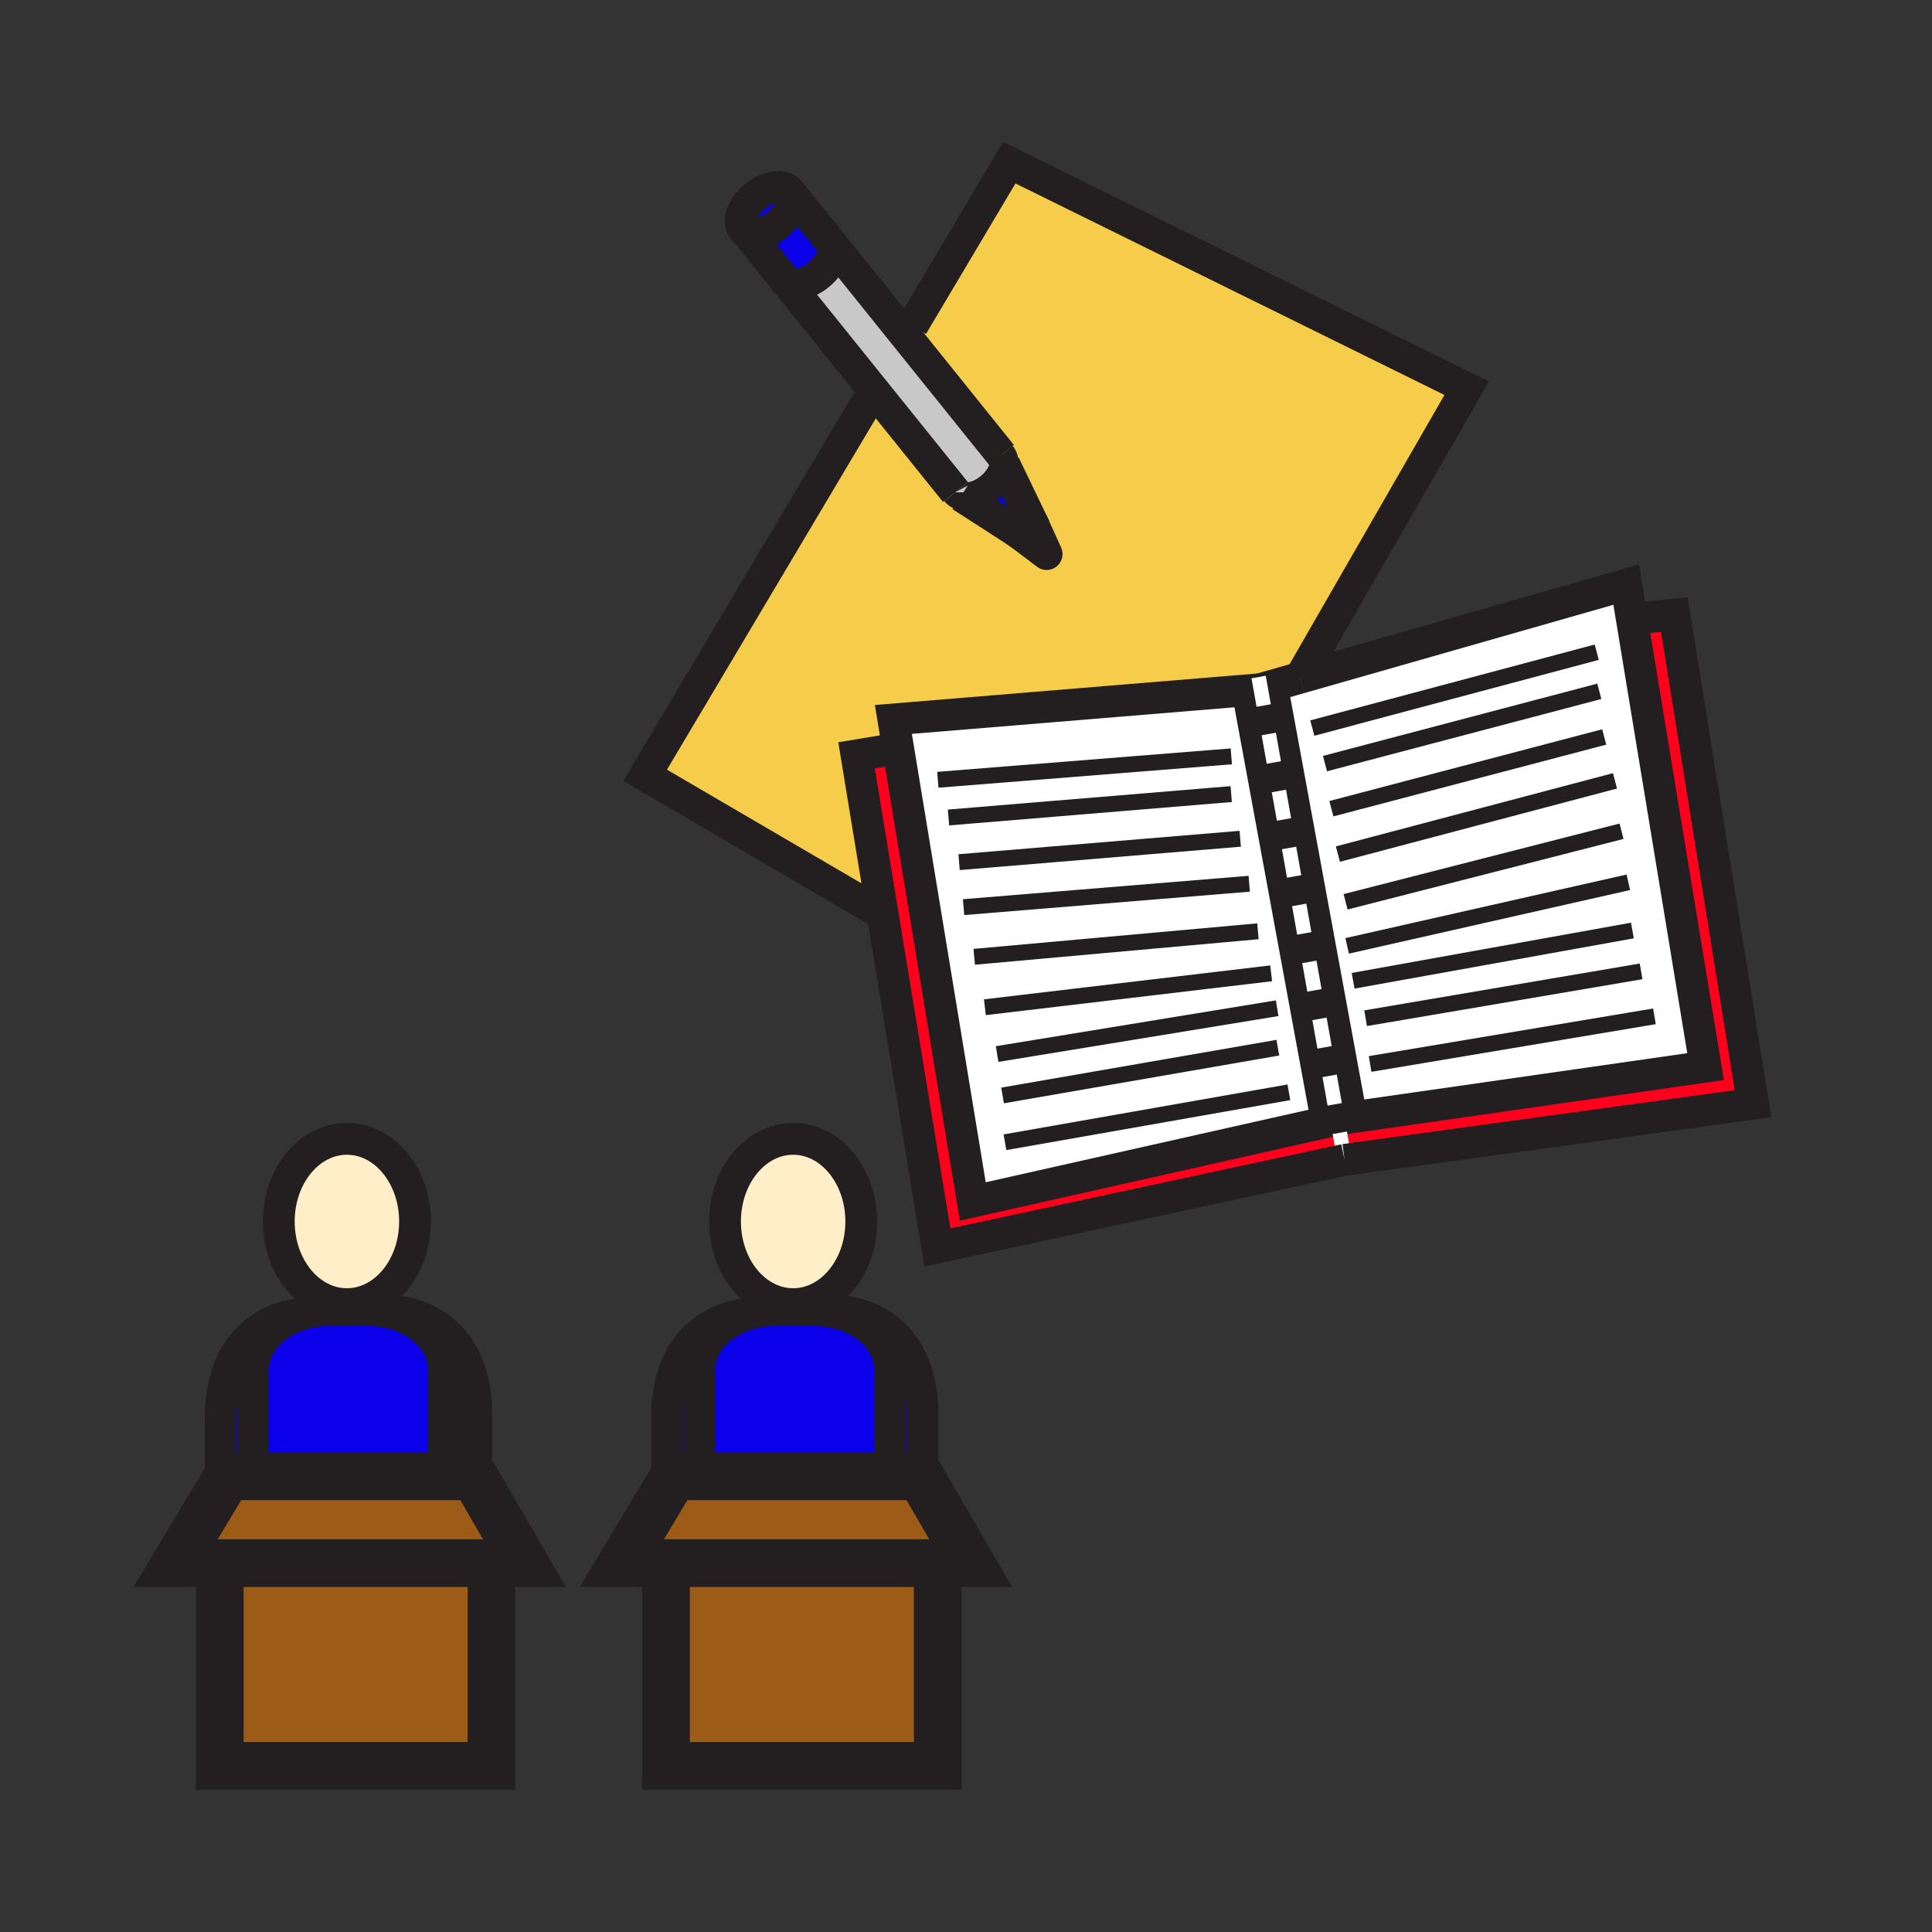 <svg xmlns="http://www.w3.org/2000/svg" width="850.394" height="850.394" viewBox="0 0 850.394 850.394" overflow="visible"><rect x="0" y="0" width="850.394" height="850.394" fill="#333333" stroke="none"/><path fill="#ff001c" d="M736.97 270.52l34.64 215.3-179.77 24.7-37.42-210.16 17.82-2.04-12.35 3.53 34.95 189.98 155.9-22.34-32.44-196.88 3.7-.61z"/><path fill="#fff" d="M718.3 272.61l32.44 196.88-155.9 22.34-34.95-189.98 12.35-3.53h.02l143.52-41zM428.18 528.84l-32.84-199.39-2.11-12.78 146.98-12.11 8.89-.73 34.97 189.98z"/><path fill="#ff001c" d="M554.42 300.36l37.42 210.16-179.23 38.56-24.11-146.72-11.48-69.88L392 330l3.34-.55 32.84 199.39 155.89-35.03-34.97-189.98-8.89.73L540 302z"/><path d="M442.05 204.33l12.63 26.27s-.46 8.41-5.399 4.66c-1.95-1.47-26.21-17-26.21-17 3.28 1.11 8.15-.16 12.45-3.62 3.82-3.08 6.15-7.03 6.391-10.32l.138.01z" fill="#0b00ea"/><path d="M554.42 300.36L540 302l.21 2.56-146.98 12.11 2.11 12.78-3.34.55-14.98 2.48 11.48 69.88-104.55-61.1 98-164.85 3.82-3.07 34.77 43.22c.65.8 1.51 1.36 2.53 1.7 0 0 24.26 15.53 26.21 17l11.399 8.62-6-13.28-12.63-26.27-.14-.01c.12-1.57-.23-2.99-1.12-4.09l.01-.01-43.15-53.66 3.92-3.15 42.68-71.8 201.33 99.26-73.32 127.45h-.02l-17.819 2.04z" fill="#f6cc4b"/><path d="M440.79 200.23c.89 1.1 1.24 2.52 1.12 4.09-.24 3.29-2.57 7.24-6.391 10.32-4.3 3.46-9.17 4.73-12.45 3.62-1.02-.34-1.88-.9-2.53-1.7l-34.77-43.22-39.58-49.21c3.2 2.12 9.09.92 14.08-3.09 5.63-4.53 8-10.95 5.29-14.37l32.09 39.89 43.15 53.66-.009.01z" fill="#c8c8c8"/><path fill="#9c5b16" d="M406.04 651.45l21.22 36.58H273.72l19.85-33.12 3.07-5.11H405.08z"/><path fill="#9c5b16" d="M412.76 688.33v88.96H293.15V688.03h119.61z"/><path d="M329.36 578.41c3.75-1.13 7.82-1.75 12.07-1.75h16.78c4.07 0 7.97.56 11.58 1.6 12.86 3.67 22.03 13.3 22.03 24.59v46.95h-84.01v-46.95c0-11.15 8.94-20.67 21.55-24.44z" fill="#0b00ea"/><path d="M391.82 602.85c0-11.29-9.17-20.92-22.03-24.59l.33-1.08s35.92.86 35.92 45.96v28.311l-.96-1.65h-13.26V602.85z" fill="#0b00ea"/><path d="M349.12 501.28c16.55 0 29.98 16.29 29.98 36.37s-13.43 36.38-29.98 36.38c-16.57 0-29.99-16.3-29.99-36.38s13.42-36.37 29.99-36.37z" fill="#ffeec8"/><path d="M348.02 84.86l17.52 21.78.02.03c2.71 3.42.34 9.84-5.29 14.37-4.99 4.01-10.88 5.21-14.08 3.09l-17.95-22.32c3.19 2.15 9.09.96 14.09-3.06 5.37-4.32 7.77-10.35 5.65-13.87l.04-.02z" fill="#0b00ea"/><path d="M328.24 101.81c-.42-.27-.79-.61-1.11-1-2.74-3.41-.38-9.86 5.27-14.41 5.66-4.54 12.46-5.46 15.21-2.06.14.17.26.35.37.54 2.12 3.52-.28 9.55-5.65 13.87-5 4.02-10.9 5.21-14.09 3.06zM329.36 578.41c-12.61 3.77-21.55 13.29-21.55 24.439v46.95h-11.17l-3.07 5.11v-30.55c0-43.519 33.44-45.849 35.79-45.949z" fill="#0b00ea"/><path fill="#9c5b16" d="M209.62 651.45l21.22 36.58H77.3l19.85-33.12 3.07-5.11H208.66z"/><path fill="#9c5b16" d="M216.34 688.33v88.96H96.73V688.03h119.61z"/><path d="M132.94 578.41c3.75-1.13 7.82-1.75 12.07-1.75h16.78c4.07 0 7.97.56 11.58 1.6 12.86 3.67 22.03 13.3 22.03 24.59v46.95h-84.01v-46.95c0-11.15 8.94-20.67 21.55-24.44z" fill="#0b00ea"/><path d="M209.62 623.14v28.311l-.96-1.65H195.4v-46.95c0-11.29-9.17-20.92-22.03-24.59l.33-1.08c0-.001 35.92.859 35.92 45.959z" fill="#0b00ea"/><path d="M152.69 501.28c16.56 0 29.99 16.29 29.99 36.37s-13.43 36.38-29.99 36.38-29.98-16.3-29.98-36.38 13.42-36.37 29.98-36.37z" fill="#ffeec8"/><path d="M132.94 578.41c-12.61 3.77-21.55 13.29-21.55 24.439v46.95h-11.17l-3.07 5.11v-30.55c0-43.519 33.44-45.849 35.79-45.949z" fill="#0b00ea"/><g fill="none"><path d="M347.98 84.88c2.12 3.52-.28 9.55-5.65 13.87-5 4.02-10.9 5.21-14.09 3.06-.42-.27-.79-.61-1.11-1-2.74-3.41-.38-9.86 5.27-14.41 5.66-4.54 12.46-5.46 15.21-2.06.14.17.26.35.37.54zM365.56 106.67c2.71 3.42.34 9.84-5.29 14.37-4.99 4.01-10.88 5.21-14.08 3.09-.43-.28-.81-.62-1.13-1.02" stroke="#231f20" stroke-width="14"/><path d="M420.34 216.73c-.01-.02-.02-.02-.02-.03M440.79 200.23c.89 1.1 1.24 2.52 1.12 4.09-.24 3.29-2.57 7.24-6.391 10.32-4.3 3.46-9.17 4.73-12.45 3.62-1.02-.34-1.88-.9-2.53-1.7" stroke="#231f20" stroke-width="12.736"/><path stroke="#231f20" stroke-width="14" d="M420.54 216.56l-34.77-43.22-39.58-49.21-17.95-22.32-.43-.53M348.02 84.86l17.52 21.78.02.03 32.09 39.89 43.15 53.66.03.03M442.05 204.33l12.63 26.27s-.46 8.41-5.399 4.66c-1.95-1.47-26.21-17-26.21-17"/><path stroke="#231f20" stroke-width="14" stroke-linecap="round" stroke-linejoin="round" d="M454.68 230.6l6 13.28-11.4-8.62"/><path stroke="#231f20" stroke-width="14" d="M401.57 143.41l42.68-71.8 201.33 99.26-73.32 127.45M388.5 402.36l-104.55-61.1 98-164.85M540.21 304.56l8.89-.73 34.97 189.98-155.89 35.03-32.84-199.39-2.11-12.78z"/><path stroke="#231f20" stroke-width="14" d="M572.26 298.32l143.52-41 2.52 15.29 32.44 196.88-155.9 22.34-34.95-189.98 12.35-3.53"/><path stroke="#fff" stroke-width="6.368" stroke-dasharray="12.736" d="M554 298l.42 2.36 37.42 210.16"/><path stroke="#231f20" stroke-width="14" d="M591.84 510.52l179.77-24.7-34.64-215.3L722 272M591.84 510.52l-179.23 38.56-24.11-146.72-11.48-69.88L392 330"/><path stroke="#231f20" stroke-width="7" d="M412.8 343.23l129.18-10.31M417.49 359.83l124.44-10.3M422.16 379.49l123.74-10.3M424.13 399.29l125.73-10.3M428.82 421.15l124.87-11.23M433.51 443.35l126-14.93M438.9 463.95l123.26-20.17M441.29 482.18l121.18-21.03M442.35 502.78l124.97-21.99M702.83 287.07l-125.2 33.4M703.96 304.29l-120.75 31.82M706.11 324.38l-120.08 31.58M710.86 343.7L588.9 375.94M713.74 365.88l-121.46 31.06M716.73 388.35l-123.77 27.99M718.52 409.58L595.59 431.7M722.35 427.56l-121.26 20.62M728.22 447.35l-125.15 20.97"/><path d="M182.68 537.65c0 20.08-13.43 36.38-29.99 36.38s-29.98-16.3-29.98-36.38 13.42-36.37 29.98-36.37 29.99 16.29 29.99 36.37zM195.4 649.8v-46.95c0-11.29-9.17-20.92-22.03-24.59-3.61-1.04-7.51-1.6-11.58-1.6h-16.78c-4.25 0-8.32.62-12.07 1.75-12.61 3.77-21.55 13.29-21.55 24.439v46.95" stroke="#231f20" stroke-width="14"/><path stroke="#231f20" stroke-width="21" d="M195.4 649.8h13.26l.96 1.65 21.22 36.58H77.3l19.85-33.12 3.07-5.11h11.17zM96.73 688.33v88.96h119.61v-88.96"/><path d="M133.07 578.4s-.04 0-.13.01c-2.35.1-35.79 2.43-35.79 45.95v30.55M173.7 577.18s35.92.86 35.92 45.96v30.561M379.1 537.65c0 20.08-13.43 36.38-29.98 36.38-16.57 0-29.99-16.3-29.99-36.38s13.42-36.37 29.99-36.37c16.55 0 29.98 16.29 29.98 36.37zM391.82 649.8v-46.95c0-11.29-9.17-20.92-22.03-24.59-3.61-1.04-7.51-1.6-11.58-1.6h-16.78c-4.25 0-8.32.62-12.07 1.75-12.61 3.77-21.55 13.29-21.55 24.439v46.95" stroke="#231f20" stroke-width="14"/><path stroke="#231f20" stroke-width="21" d="M391.82 649.8h13.26l.96 1.65 21.22 36.58H273.72l19.85-33.12 3.07-5.11h11.17zM293.15 688.33v88.96h119.61v-88.96"/><path d="M329.49 578.4s-.04 0-.13.01c-2.35.1-35.79 2.43-35.79 45.95v30.55M370.12 577.18s35.92.86 35.92 45.96v30.561M572.24 298.32h.02" stroke="#231f20" stroke-width="14"/></g><path fill="none" d="M0 0h850.394v850.394H0z"/></svg>